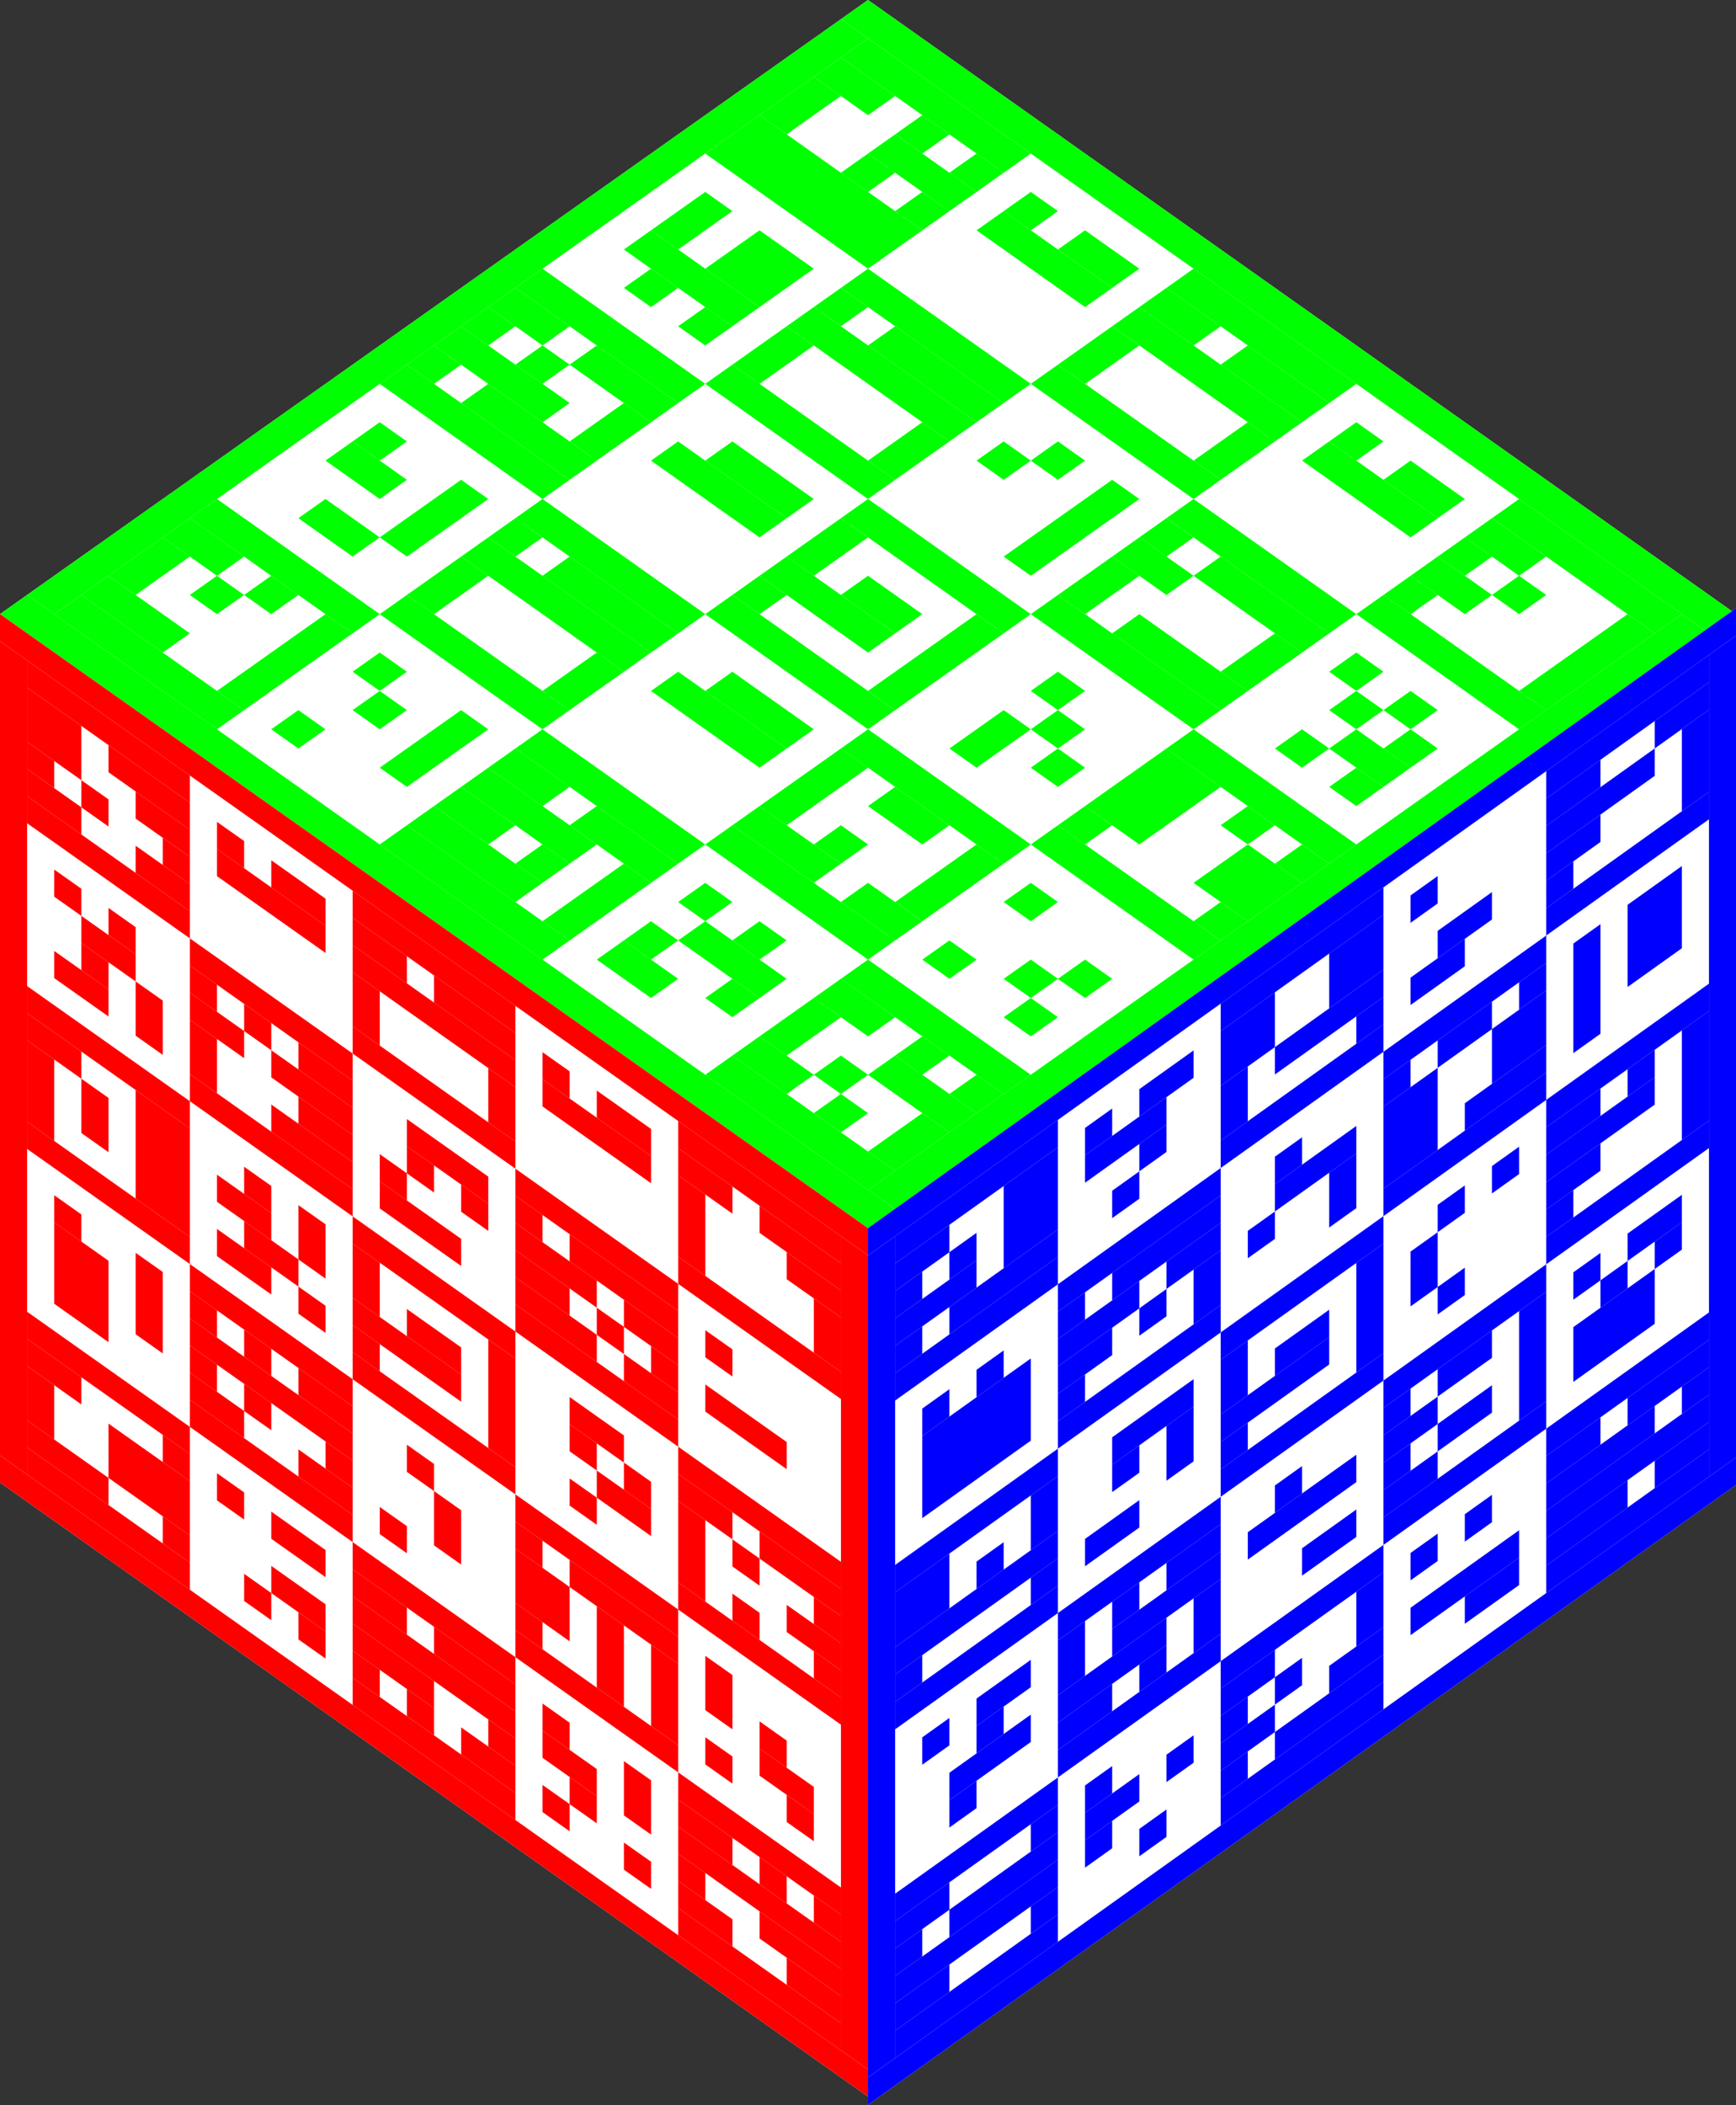 <?xml version="1.0" encoding="UTF-8" standalone="no"?>
<svg
   xmlns:dc="http://purl.org/dc/elements/1.1/"
   xmlns:cc="http://creativecommons.org/ns#"
   xmlns:rdf="http://www.w3.org/1999/02/22-rdf-syntax-ns#"
   xmlns:svg="http://www.w3.org/2000/svg"
   xmlns="http://www.w3.org/2000/svg"
   xmlns:sodipodi="http://sodipodi.sourceforge.net/DTD/sodipodi-0.dtd"
   xmlns:inkscape="http://www.inkscape.org/namespaces/inkscape"
   width="6.788cm"
   height="8.227cm"
   version="1.1"
   id="svg333"
   sodipodi:docname="LEDcube.svg"
   inkscape:version="1.0.2-2 (e86c870879, 2021-01-15)">
  <rect width="100%" height="100%" fill="#333333" stroke="none"/>
  <defs
     id="defs337" />
  <sodipodi:namedview
     pagecolor="#ffffff"
     bordercolor="#666666"
     borderopacity="1"
     objecttolerance="10"
     gridtolerance="10"
     guidetolerance="10"
     inkscape:pageopacity="0"
     inkscape:pageshadow="2"
     inkscape:window-width="3840"
     inkscape:window-height="2054"
     id="namedview335"
     showgrid="false"
     inkscape:document-units="cm"
     units="cm"
     fit-margin-top="0"
     fit-margin-left="0"
     fit-margin-right="0"
     fit-margin-bottom="0"
     inkscape:zoom="2.949165"
     inkscape:cx="98.946832"
     inkscape:cy="175.46591"
     inkscape:window-x="-11"
     inkscape:window-y="-11"
     inkscape:window-maximized="1"
     inkscape:current-layer="svg333"
     inkscape:document-rotation="0" />
  <desc
     id="desc10">Zint Generated Symbol
   </desc>
  <g
     id="g2401"
     transform="matrix(0.5,0,0,0.5,37.572,-8.6847486e-4)">
    <g
       id="barcode"
       fill="#00ff00"
       transform="matrix(4.009,2.835,-4.009,2.835,181.417,0.002)">
      <rect
         x="0"
         y="0"
         width="64"
         height="64"
         fill="#ffffff"
         id="rect12" />
      <rect
         x="2"
         y="2"
         width="12"
         height="2"
         id="rect14" />
      <rect
         x="26"
         y="2"
         width="12"
         height="2"
         id="rect16" />
      <rect
         x="50"
         y="2"
         width="12"
         height="2"
         id="rect18" />
      <rect
         x="2"
         y="4"
         width="4"
         height="2"
         id="rect20" />
      <rect
         x="8"
         y="4"
         width="2"
         height="2"
         id="rect22" />
      <rect
         x="12"
         y="4"
         width="2"
         height="2"
         id="rect24" />
      <rect
         x="16"
         y="4"
         width="2"
         height="2"
         id="rect26" />
      <rect
         x="20"
         y="4"
         width="4"
         height="2"
         id="rect28" />
      <rect
         x="26"
         y="4"
         width="4"
         height="2"
         id="rect30" />
      <rect
         x="32"
         y="4"
         width="6"
         height="2"
         id="rect32" />
      <rect
         x="40"
         y="4"
         width="2"
         height="2"
         id="rect34" />
      <rect
         x="44"
         y="4"
         width="4"
         height="2"
         id="rect36" />
      <rect
         x="50"
         y="4"
         width="4"
         height="2"
         id="rect38" />
      <rect
         x="60"
         y="4"
         width="2"
         height="8"
         id="rect40" />
      <rect
         x="2"
         y="6"
         width="2"
         height="4"
         id="rect42" />
      <rect
         x="8"
         y="6"
         width="6"
         height="2"
         id="rect44" />
      <rect
         x="16"
         y="6"
         width="8"
         height="2"
         id="rect46" />
      <rect
         x="26"
         y="6"
         width="12"
         height="2"
         id="rect48" />
      <rect
         x="40"
         y="6"
         width="8"
         height="2"
         id="rect50" />
      <rect
         x="50"
         y="6"
         width="2"
         height="2"
         id="rect52" />
      <rect
         x="54"
         y="6"
         width="2"
         height="2"
         id="rect54" />
      <rect
         x="8"
         y="8"
         width="2"
         height="2"
         id="rect56" />
      <rect
         x="12"
         y="8"
         width="2"
         height="2"
         id="rect58" />
      <rect
         x="26"
         y="8"
         width="2"
         height="4"
         id="rect60" />
      <rect
         x="36"
         y="8"
         width="2"
         height="4"
         id="rect62" />
      <rect
         x="50"
         y="8"
         width="4"
         height="2"
         id="rect64" />
      <rect
         x="2"
         y="10"
         width="12"
         height="4"
         id="rect66" />
      <rect
         x="50"
         y="10"
         width="2"
         height="2"
         id="rect68" />
      <rect
         x="26"
         y="12"
         width="12"
         height="2"
         id="rect70" />
      <rect
         x="50"
         y="12"
         width="12"
         height="2"
         id="rect72" />
      <rect
         x="14"
         y="14"
         width="12"
         height="2"
         id="rect74" />
      <rect
         x="38"
         y="14"
         width="12"
         height="2"
         id="rect76" />
      <rect
         x="4"
         y="16"
         width="2"
         height="4"
         id="rect78" />
      <rect
         x="8"
         y="16"
         width="4"
         height="4"
         id="rect80" />
      <rect
         x="14"
         y="16"
         width="2"
         height="2"
         id="rect82" />
      <rect
         x="18"
         y="16"
         width="8"
         height="2"
         id="rect84" />
      <rect
         x="30"
         y="16"
         width="2"
         height="2"
         id="rect86" />
      <rect
         x="34"
         y="16"
         width="2"
         height="8"
         id="rect88" />
      <rect
         x="38"
         y="16"
         width="2"
         height="2"
         id="rect90" />
      <rect
         x="42"
         y="16"
         width="8"
         height="2"
         id="rect92" />
      <rect
         x="52"
         y="16"
         width="2"
         height="2"
         id="rect94" />
      <rect
         x="56"
         y="16"
         width="2"
         height="2"
         id="rect96" />
      <rect
         x="14"
         y="18"
         width="12"
         height="2"
         id="rect98" />
      <rect
         x="28"
         y="18"
         width="2"
         height="2"
         id="rect100" />
      <rect
         x="38"
         y="18"
         width="4"
         height="2"
         id="rect102" />
      <rect
         x="48"
         y="18"
         width="2"
         height="4"
         id="rect104" />
      <rect
         x="54"
         y="18"
         width="2"
         height="2"
         id="rect106" />
      <rect
         x="58"
         y="18"
         width="2"
         height="2"
         id="rect108" />
      <rect
         x="4"
         y="20"
         width="8"
         height="2"
         id="rect110" />
      <rect
         x="14"
         y="20"
         width="2"
         height="4"
         id="rect112" />
      <rect
         x="24"
         y="20"
         width="2"
         height="4"
         id="rect114" />
      <rect
         x="38"
         y="20"
         width="2"
         height="4"
         id="rect116" />
      <rect
         x="56"
         y="20"
         width="4"
         height="2"
         id="rect118" />
      <rect
         x="6"
         y="22"
         width="2"
         height="2"
         id="rect120" />
      <rect
         x="10"
         y="22"
         width="2"
         height="2"
         id="rect122" />
      <rect
         x="42"
         y="22"
         width="8"
         height="2"
         id="rect124" />
      <rect
         x="54"
         y="22"
         width="2"
         height="2"
         id="rect126" />
      <rect
         x="58"
         y="22"
         width="2"
         height="2"
         id="rect128" />
      <rect
         x="14"
         y="24"
         width="12"
         height="2"
         id="rect130" />
      <rect
         x="38"
         y="24"
         width="12"
         height="2"
         id="rect132" />
      <rect
         x="2"
         y="26"
         width="12"
         height="2"
         id="rect134" />
      <rect
         x="26"
         y="26"
         width="12"
         height="2"
         id="rect136" />
      <rect
         x="50"
         y="26"
         width="12"
         height="2"
         id="rect138" />
      <rect
         x="2"
         y="28"
         width="4"
         height="2"
         id="rect140" />
      <rect
         x="8"
         y="28"
         width="6"
         height="2"
         id="rect142" />
      <rect
         x="18"
         y="28"
         width="6"
         height="2"
         id="rect144" />
      <rect
         x="26"
         y="28"
         width="2"
         height="4"
         id="rect146" />
      <rect
         x="36"
         y="28"
         width="2"
         height="8"
         id="rect148" />
      <rect
         x="42"
         y="28"
         width="2"
         height="2"
         id="rect150" />
      <rect
         x="50"
         y="28"
         width="4"
         height="6"
         id="rect152" />
      <rect
         x="56"
         y="28"
         width="2"
         height="2"
         id="rect154" />
      <rect
         x="60"
         y="28"
         width="2"
         height="2"
         id="rect156" />
      <rect
         x="2"
         y="30"
         width="2"
         height="2"
         id="rect158" />
      <rect
         x="6"
         y="30"
         width="2"
         height="2"
         id="rect160" />
      <rect
         x="12"
         y="30"
         width="2"
         height="4"
         id="rect162" />
      <rect
         x="16"
         y="30"
         width="8"
         height="2"
         id="rect164" />
      <rect
         x="30"
         y="30"
         width="4"
         height="2"
         id="rect166" />
      <rect
         x="44"
         y="30"
         width="2"
         height="2"
         id="rect168" />
      <rect
         x="58"
         y="30"
         width="4"
         height="4"
         id="rect170" />
      <rect
         x="2"
         y="32"
         width="8"
         height="2"
         id="rect172" />
      <rect
         x="26"
         y="32"
         width="8"
         height="2"
         id="rect174" />
      <rect
         x="42"
         y="32"
         width="2"
         height="4"
         id="rect176" />
      <rect
         x="46"
         y="32"
         width="2"
         height="2"
         id="rect178" />
      <rect
         x="2"
         y="34"
         width="2"
         height="2"
         id="rect180" />
      <rect
         x="6"
         y="34"
         width="8"
         height="2"
         id="rect182" />
      <rect
         x="26"
         y="34"
         width="2"
         height="2"
         id="rect184" />
      <rect
         x="50"
         y="34"
         width="2"
         height="2"
         id="rect186" />
      <rect
         x="60"
         y="34"
         width="2"
         height="2"
         id="rect188" />
      <rect
         x="2"
         y="36"
         width="12"
         height="2"
         id="rect190" />
      <rect
         x="26"
         y="36"
         width="12"
         height="2"
         id="rect192" />
      <rect
         x="50"
         y="36"
         width="12"
         height="2"
         id="rect194" />
      <rect
         x="14"
         y="38"
         width="12"
         height="2"
         id="rect196" />
      <rect
         x="38"
         y="38"
         width="12"
         height="2"
         id="rect198" />
      <rect
         x="4"
         y="40"
         width="2"
         height="2"
         id="rect200" />
      <rect
         x="10"
         y="40"
         width="2"
         height="6"
         id="rect202" />
      <rect
         x="14"
         y="40"
         width="2"
         height="2"
         id="rect204" />
      <rect
         x="18"
         y="40"
         width="8"
         height="2"
         id="rect206" />
      <rect
         x="30"
         y="40"
         width="6"
         height="2"
         id="rect208" />
      <rect
         x="38"
         y="40"
         width="2"
         height="6"
         id="rect210" />
      <rect
         x="42"
         y="40"
         width="4"
         height="2"
         id="rect212" />
      <rect
         x="48"
         y="40"
         width="2"
         height="6"
         id="rect214" />
      <rect
         x="52"
         y="40"
         width="2"
         height="2"
         id="rect216" />
      <rect
         x="4"
         y="42"
         width="4"
         height="2"
         id="rect218" />
      <rect
         x="14"
         y="42"
         width="12"
         height="2"
         id="rect220" />
      <rect
         x="28"
         y="42"
         width="8"
         height="2"
         id="rect222" />
      <rect
         x="58"
         y="42"
         width="2"
         height="2"
         id="rect224" />
      <rect
         x="14"
         y="44"
         width="2"
         height="4"
         id="rect226" />
      <rect
         x="24"
         y="44"
         width="2"
         height="4"
         id="rect228" />
      <rect
         x="42"
         y="44"
         width="2"
         height="2"
         id="rect230" />
      <rect
         x="56"
         y="44"
         width="2"
         height="2"
         id="rect232" />
      <rect
         x="6"
         y="46"
         width="4"
         height="2"
         id="rect234" />
      <rect
         x="38"
         y="46"
         width="6"
         height="2"
         id="rect236" />
      <rect
         x="46"
         y="46"
         width="4"
         height="2"
         id="rect238" />
      <rect
         x="52"
         y="46"
         width="2"
         height="2"
         id="rect240" />
      <rect
         x="58"
         y="46"
         width="2"
         height="2"
         id="rect242" />
      <rect
         x="14"
         y="48"
         width="12"
         height="2"
         id="rect244" />
      <rect
         x="38"
         y="48"
         width="12"
         height="2"
         id="rect246" />
      <rect
         x="2"
         y="50"
         width="12"
         height="2"
         id="rect248" />
      <rect
         x="26"
         y="50"
         width="12"
         height="2"
         id="rect250" />
      <rect
         x="50"
         y="50"
         width="12"
         height="2"
         id="rect252" />
      <rect
         x="2"
         y="52"
         width="4"
         height="2"
         id="rect254" />
      <rect
         x="8"
         y="52"
         width="2"
         height="2"
         id="rect256" />
      <rect
         x="12"
         y="52"
         width="2"
         height="8"
         id="rect258" />
      <rect
         x="16"
         y="52"
         width="2"
         height="2"
         id="rect260" />
      <rect
         x="22"
         y="52"
         width="2"
         height="6"
         id="rect262" />
      <rect
         x="26"
         y="52"
         width="4"
         height="2"
         id="rect264" />
      <rect
         x="32"
         y="52"
         width="6"
         height="2"
         id="rect266" />
      <rect
         x="40"
         y="52"
         width="2"
         height="2"
         id="rect268" />
      <rect
         x="44"
         y="52"
         width="2"
         height="2"
         id="rect270" />
      <rect
         x="50"
         y="52"
         width="4"
         height="2"
         id="rect272" />
      <rect
         x="56"
         y="52"
         width="2"
         height="2"
         id="rect274" />
      <rect
         x="60"
         y="52"
         width="2"
         height="2"
         id="rect276" />
      <rect
         x="2"
         y="54"
         width="2"
         height="4"
         id="rect278" />
      <rect
         x="6"
         y="54"
         width="2"
         height="2"
         id="rect280" />
      <rect
         x="18"
         y="54"
         width="2"
         height="2"
         id="rect282" />
      <rect
         x="26"
         y="54"
         width="8"
         height="2"
         id="rect284" />
      <rect
         x="36"
         y="54"
         width="2"
         height="6"
         id="rect286" />
      <rect
         x="42"
         y="54"
         width="6"
         height="2"
         id="rect288" />
      <rect
         x="50"
         y="54"
         width="2"
         height="4"
         id="rect290" />
      <rect
         x="56"
         y="54"
         width="6"
         height="2"
         id="rect292" />
      <rect
         x="26"
         y="56"
         width="4"
         height="2"
         id="rect294" />
      <rect
         x="32"
         y="56"
         width="2"
         height="2"
         id="rect296" />
      <rect
         x="40"
         y="56"
         width="2"
         height="2"
         id="rect298" />
      <rect
         x="46"
         y="56"
         width="2"
         height="2"
         id="rect300" />
      <rect
         x="54"
         y="56"
         width="2"
         height="2"
         id="rect302" />
      <rect
         x="60"
         y="56"
         width="2"
         height="4"
         id="rect304" />
      <rect
         x="2"
         y="58"
         width="6"
         height="2"
         id="rect306" />
      <rect
         x="16"
         y="58"
         width="2"
         height="2"
         id="rect308" />
      <rect
         x="26"
         y="58"
         width="8"
         height="2"
         id="rect310" />
      <rect
         x="40"
         y="58"
         width="4"
         height="2"
         id="rect312" />
      <rect
         x="50"
         y="58"
         width="4"
         height="2"
         id="rect314" />
      <rect
         x="56"
         y="58"
         width="2"
         height="2"
         id="rect316" />
      <rect
         x="2"
         y="60"
         width="12"
         height="2"
         id="rect318" />
      <rect
         x="26"
         y="60"
         width="12"
         height="2"
         id="rect320" />
      <rect
         x="50"
         y="60"
         width="12"
         height="2"
         id="rect322" />
      <rect
         x="0"
         y="0"
         width="64"
         height="2"
         id="rect324" />
      <rect
         x="0"
         y="62"
         width="64"
         height="2"
         id="rect326" />
      <rect
         x="0"
         y="2"
         width="2"
         height="60"
         id="rect328" />
      <rect
         x="62"
         y="2"
         width="2"
         height="60"
         id="rect330" />
    </g>
    <g
       id="barcode-3"
       fill="#ff0000"
       transform="matrix(4.009,2.835,0,4.009,-75.146,181.417)">
      <rect
         x="0"
         y="0"
         width="64"
         height="64"
         fill="#ffffff"
         id="rect533" />
      <rect
         x="2"
         y="2"
         width="12"
         height="2"
         id="rect535" />
      <rect
         x="26"
         y="2"
         width="12"
         height="2"
         id="rect537" />
      <rect
         x="50"
         y="2"
         width="12"
         height="2"
         id="rect539" />
      <rect
         x="2"
         y="4"
         width="4"
         height="4"
         id="rect541" />
      <rect
         x="8"
         y="4"
         width="6"
         height="2"
         id="rect543" />
      <rect
         x="16"
         y="4"
         width="2"
         height="2"
         id="rect545" />
      <rect
         x="20"
         y="4"
         width="4"
         height="2"
         id="rect547" />
      <rect
         x="26"
         y="4"
         width="4"
         height="2"
         id="rect549" />
      <rect
         x="32"
         y="4"
         width="6"
         height="2"
         id="rect551" />
      <rect
         x="40"
         y="4"
         width="2"
         height="2"
         id="rect553" />
      <rect
         x="44"
         y="4"
         width="4"
         height="2"
         id="rect555" />
      <rect
         x="50"
         y="4"
         width="4"
         height="2"
         id="rect557" />
      <rect
         x="56"
         y="4"
         width="6"
         height="2"
         id="rect559" />
      <rect
         x="10"
         y="6"
         width="4"
         height="2"
         id="rect561" />
      <rect
         x="16"
         y="6"
         width="8"
         height="2"
         id="rect563" />
      <rect
         x="26"
         y="6"
         width="12"
         height="2"
         id="rect565" />
      <rect
         x="40"
         y="6"
         width="8"
         height="2"
         id="rect567" />
      <rect
         x="50"
         y="6"
         width="2"
         height="6"
         id="rect569" />
      <rect
         x="58"
         y="6"
         width="4"
         height="2"
         id="rect571" />
      <rect
         x="2"
         y="8"
         width="2"
         height="2"
         id="rect573" />
      <rect
         x="6"
         y="8"
         width="2"
         height="2"
         id="rect575" />
      <rect
         x="12"
         y="8"
         width="2"
         height="2"
         id="rect577" />
      <rect
         x="26"
         y="8"
         width="2"
         height="4"
         id="rect579" />
      <rect
         x="36"
         y="8"
         width="2"
         height="4"
         id="rect581" />
      <rect
         x="60"
         y="8"
         width="2"
         height="4"
         id="rect583" />
      <rect
         x="2"
         y="10"
         width="4"
         height="2"
         id="rect585" />
      <rect
         x="10"
         y="10"
         width="4"
         height="2"
         id="rect587" />
      <rect
         x="2"
         y="12"
         width="12"
         height="2"
         id="rect589" />
      <rect
         x="26"
         y="12"
         width="12"
         height="2"
         id="rect591" />
      <rect
         x="50"
         y="12"
         width="12"
         height="2"
         id="rect593" />
      <rect
         x="14"
         y="14"
         width="12"
         height="2"
         id="rect595" />
      <rect
         x="38"
         y="14"
         width="12"
         height="2"
         id="rect597" />
      <rect
         x="4"
         y="16"
         width="2"
         height="2"
         id="rect599" />
      <rect
         x="8"
         y="16"
         width="2"
         height="2"
         id="rect601" />
      <rect
         x="14"
         y="16"
         width="2"
         height="2"
         id="rect603" />
      <rect
         x="18"
         y="16"
         width="2"
         height="2"
         id="rect605" />
      <rect
         x="22"
         y="16"
         width="4"
         height="2"
         id="rect607" />
      <rect
         x="30"
         y="16"
         width="6"
         height="2"
         id="rect609" />
      <rect
         x="38"
         y="16"
         width="2"
         height="2"
         id="rect611" />
      <rect
         x="42"
         y="16"
         width="8"
         height="2"
         id="rect613" />
      <rect
         x="52"
         y="16"
         width="2"
         height="2"
         id="rect615" />
      <rect
         x="6"
         y="18"
         width="4"
         height="2"
         id="rect617" />
      <rect
         x="14"
         y="18"
         width="4"
         height="2"
         id="rect619" />
      <rect
         x="20"
         y="18"
         width="6"
         height="2"
         id="rect621" />
      <rect
         x="30"
         y="18"
         width="2"
         height="2"
         id="rect623" />
      <rect
         x="34"
         y="18"
         width="2"
         height="2"
         id="rect625" />
      <rect
         x="38"
         y="18"
         width="6"
         height="2"
         id="rect627" />
      <rect
         x="46"
         y="18"
         width="4"
         height="2"
         id="rect629" />
      <rect
         x="6"
         y="20"
         width="2"
         height="2"
         id="rect631" />
      <rect
         x="10"
         y="20"
         width="2"
         height="4"
         id="rect633" />
      <rect
         x="14"
         y="20"
         width="2"
         height="4"
         id="rect635" />
      <rect
         x="22"
         y="20"
         width="4"
         height="2"
         id="rect637" />
      <rect
         x="28"
         y="20"
         width="2"
         height="2"
         id="rect639" />
      <rect
         x="38"
         y="20"
         width="4"
         height="2"
         id="rect641" />
      <rect
         x="44"
         y="20"
         width="2"
         height="2"
         id="rect643" />
      <rect
         x="48"
         y="20"
         width="2"
         height="2"
         id="rect645" />
      <rect
         x="52"
         y="20"
         width="6"
         height="2"
         id="rect647" />
      <rect
         x="4"
         y="22"
         width="4"
         height="2"
         id="rect649" />
      <rect
         x="20"
         y="22"
         width="6"
         height="2"
         id="rect651" />
      <rect
         x="28"
         y="22"
         width="6"
         height="2"
         id="rect653" />
      <rect
         x="38"
         y="22"
         width="6"
         height="2"
         id="rect655" />
      <rect
         x="46"
         y="22"
         width="4"
         height="2"
         id="rect657" />
      <rect
         x="14"
         y="24"
         width="12"
         height="2"
         id="rect659" />
      <rect
         x="38"
         y="24"
         width="12"
         height="2"
         id="rect661" />
      <rect
         x="2"
         y="26"
         width="12"
         height="2"
         id="rect663" />
      <rect
         x="26"
         y="26"
         width="12"
         height="2"
         id="rect665" />
      <rect
         x="50"
         y="26"
         width="12"
         height="2"
         id="rect667" />
      <rect
         x="2"
         y="28"
         width="4"
         height="2"
         id="rect669" />
      <rect
         x="10"
         y="28"
         width="4"
         height="8"
         id="rect671" />
      <rect
         x="18"
         y="28"
         width="2"
         height="2"
         id="rect673" />
      <rect
         x="22"
         y="28"
         width="2"
         height="4"
         id="rect675" />
      <rect
         x="26"
         y="28"
         width="2"
         height="4"
         id="rect677" />
      <rect
         x="36"
         y="28"
         width="2"
         height="8"
         id="rect679" />
      <rect
         x="42"
         y="28"
         width="4"
         height="2"
         id="rect681" />
      <rect
         x="50"
         y="28"
         width="4"
         height="2"
         id="rect683" />
      <rect
         x="56"
         y="28"
         width="6"
         height="2"
         id="rect685" />
      <rect
         x="2"
         y="30"
         width="2"
         height="6"
         id="rect687" />
      <rect
         x="6"
         y="30"
         width="2"
         height="4"
         id="rect689" />
      <rect
         x="16"
         y="30"
         width="4"
         height="2"
         id="rect691" />
      <rect
         x="30"
         y="30"
         width="4"
         height="2"
         id="rect693" />
      <rect
         x="42"
         y="30"
         width="2"
         height="2"
         id="rect695" />
      <rect
         x="46"
         y="30"
         width="2"
         height="2"
         id="rect697" />
      <rect
         x="50"
         y="30"
         width="2"
         height="6"
         id="rect699" />
      <rect
         x="54"
         y="30"
         width="2"
         height="2"
         id="rect701" />
      <rect
         x="60"
         y="30"
         width="2"
         height="2"
         id="rect703" />
      <rect
         x="18"
         y="32"
         width="4"
         height="2"
         id="rect705" />
      <rect
         x="26"
         y="32"
         width="8"
         height="2"
         id="rect707" />
      <rect
         x="44"
         y="32"
         width="4"
         height="2"
         id="rect709" />
      <rect
         x="58"
         y="32"
         width="4"
         height="2"
         id="rect711" />
      <rect
         x="16"
         y="34"
         width="4"
         height="2"
         id="rect713" />
      <rect
         x="22"
         y="34"
         width="2"
         height="2"
         id="rect715" />
      <rect
         x="26"
         y="34"
         width="2"
         height="2"
         id="rect717" />
      <rect
         x="42"
         y="34"
         width="2"
         height="2"
         id="rect719" />
      <rect
         x="54"
         y="34"
         width="2"
         height="2"
         id="rect721" />
      <rect
         x="60"
         y="34"
         width="2"
         height="2"
         id="rect723" />
      <rect
         x="2"
         y="36"
         width="12"
         height="2"
         id="rect725" />
      <rect
         x="26"
         y="36"
         width="12"
         height="2"
         id="rect727" />
      <rect
         x="50"
         y="36"
         width="12"
         height="2"
         id="rect729" />
      <rect
         x="14"
         y="38"
         width="12"
         height="2"
         id="rect731" />
      <rect
         x="38"
         y="38"
         width="12"
         height="2"
         id="rect733" />
      <rect
         x="4"
         y="40"
         width="2"
         height="2"
         id="rect735" />
      <rect
         x="10"
         y="40"
         width="2"
         height="6"
         id="rect737" />
      <rect
         x="14"
         y="40"
         width="2"
         height="2"
         id="rect739" />
      <rect
         x="18"
         y="40"
         width="2"
         height="2"
         id="rect741" />
      <rect
         x="22"
         y="40"
         width="4"
         height="2"
         id="rect743" />
      <rect
         x="30"
         y="40"
         width="2"
         height="2"
         id="rect745" />
      <rect
         x="38"
         y="40"
         width="2"
         height="2"
         id="rect747" />
      <rect
         x="42"
         y="40"
         width="8"
         height="2"
         id="rect749" />
      <rect
         x="52"
         y="40"
         width="2"
         height="4"
         id="rect751" />
      <rect
         x="4"
         y="42"
         width="4"
         height="6"
         id="rect753" />
      <rect
         x="14"
         y="42"
         width="12"
         height="2"
         id="rect755" />
      <rect
         x="32"
         y="42"
         width="2"
         height="4"
         id="rect757" />
      <rect
         x="38"
         y="42"
         width="4"
         height="4"
         id="rect759" />
      <rect
         x="44"
         y="42"
         width="2"
         height="6"
         id="rect761" />
      <rect
         x="48"
         y="42"
         width="2"
         height="6"
         id="rect763" />
      <rect
         x="56"
         y="42"
         width="2"
         height="2"
         id="rect765" />
      <rect
         x="14"
         y="44"
         width="2"
         height="2"
         id="rect767" />
      <rect
         x="18"
         y="44"
         width="2"
         height="2"
         id="rect769" />
      <rect
         x="24"
         y="44"
         width="2"
         height="2"
         id="rect771" />
      <rect
         x="56"
         y="44"
         width="4"
         height="2"
         id="rect773" />
      <rect
         x="14"
         y="46"
         width="4"
         height="2"
         id="rect775" />
      <rect
         x="22"
         y="46"
         width="4"
         height="2"
         id="rect777" />
      <rect
         x="28"
         y="46"
         width="2"
         height="2"
         id="rect779" />
      <rect
         x="38"
         y="46"
         width="2"
         height="2"
         id="rect781" />
      <rect
         x="52"
         y="46"
         width="2"
         height="2"
         id="rect783" />
      <rect
         x="58"
         y="46"
         width="2"
         height="2"
         id="rect785" />
      <rect
         x="14"
         y="48"
         width="12"
         height="2"
         id="rect787" />
      <rect
         x="38"
         y="48"
         width="12"
         height="2"
         id="rect789" />
      <rect
         x="2"
         y="50"
         width="12"
         height="2"
         id="rect791" />
      <rect
         x="26"
         y="50"
         width="12"
         height="2"
         id="rect793" />
      <rect
         x="50"
         y="50"
         width="12"
         height="2"
         id="rect795" />
      <rect
         x="2"
         y="52"
         width="4"
         height="2"
         id="rect797" />
      <rect
         x="12"
         y="52"
         width="2"
         height="2"
         id="rect799" />
      <rect
         x="16"
         y="52"
         width="2"
         height="2"
         id="rect801" />
      <rect
         x="20"
         y="52"
         width="4"
         height="2"
         id="rect803" />
      <rect
         x="26"
         y="52"
         width="4"
         height="2"
         id="rect805" />
      <rect
         x="32"
         y="52"
         width="6"
         height="2"
         id="rect807" />
      <rect
         x="40"
         y="52"
         width="2"
         height="2"
         id="rect809" />
      <rect
         x="46"
         y="52"
         width="2"
         height="4"
         id="rect811" />
      <rect
         x="50"
         y="52"
         width="4"
         height="2"
         id="rect813" />
      <rect
         x="56"
         y="52"
         width="2"
         height="2"
         id="rect815" />
      <rect
         x="60"
         y="52"
         width="2"
         height="2"
         id="rect817" />
      <rect
         x="2"
         y="54"
         width="2"
         height="4"
         id="rect819" />
      <rect
         x="8"
         y="54"
         width="6"
         height="4"
         id="rect821" />
      <rect
         x="26"
         y="54"
         width="12"
         height="2"
         id="rect823" />
      <rect
         x="40"
         y="54"
         width="4"
         height="2"
         id="rect825" />
      <rect
         x="50"
         y="54"
         width="12"
         height="2"
         id="rect827" />
      <rect
         x="20"
         y="56"
         width="4"
         height="2"
         id="rect829" />
      <rect
         x="26"
         y="56"
         width="6"
         height="2"
         id="rect831" />
      <rect
         x="36"
         y="56"
         width="2"
         height="2"
         id="rect833" />
      <rect
         x="42"
         y="56"
         width="2"
         height="2"
         id="rect835" />
      <rect
         x="50"
         y="56"
         width="2"
         height="2"
         id="rect837" />
      <rect
         x="56"
         y="56"
         width="6"
         height="2"
         id="rect839" />
      <rect
         x="2"
         y="58"
         width="6"
         height="2"
         id="rect841" />
      <rect
         x="12"
         y="58"
         width="2"
         height="2"
         id="rect843" />
      <rect
         x="18"
         y="58"
         width="2"
         height="2"
         id="rect845" />
      <rect
         x="22"
         y="58"
         width="2"
         height="2"
         id="rect847" />
      <rect
         x="26"
         y="58"
         width="2"
         height="2"
         id="rect849" />
      <rect
         x="30"
         y="58"
         width="2"
         height="2"
         id="rect851" />
      <rect
         x="34"
         y="58"
         width="4"
         height="2"
         id="rect853" />
      <rect
         x="40"
         y="58"
         width="2"
         height="2"
         id="rect855" />
      <rect
         x="46"
         y="58"
         width="2"
         height="2"
         id="rect857" />
      <rect
         x="50"
         y="58"
         width="4"
         height="2"
         id="rect859" />
      <rect
         x="58"
         y="58"
         width="4"
         height="2"
         id="rect861" />
      <rect
         x="2"
         y="60"
         width="12"
         height="2"
         id="rect863" />
      <rect
         x="26"
         y="60"
         width="12"
         height="2"
         id="rect865" />
      <rect
         x="50"
         y="60"
         width="12"
         height="2"
         id="rect867" />
      <rect
         x="0"
         y="0"
         width="64"
         height="2"
         id="rect869" />
      <rect
         x="0"
         y="62"
         width="64"
         height="2"
         id="rect871" />
      <rect
         x="0"
         y="2"
         width="2"
         height="60"
         id="rect873" />
      <rect
         x="62"
         y="2"
         width="2"
         height="60"
         id="rect875" />
    </g>
    <g
       id="barcode-0"
       fill="#0000ff"
       transform="matrix(4.009,-2.862,0,4.047,181.417,362.833)">
      <rect
         x="0"
         y="0"
         width="64"
         height="64"
         fill="#ffffff"
         id="rect1400" />
      <rect
         x="2"
         y="2"
         width="12"
         height="2"
         id="rect1402" />
      <rect
         x="26"
         y="2"
         width="12"
         height="2"
         id="rect1404" />
      <rect
         x="50"
         y="2"
         width="12"
         height="2"
         id="rect1406" />
      <rect
         x="2"
         y="4"
         width="4"
         height="2"
         id="rect1408" />
      <rect
         x="10"
         y="4"
         width="4"
         height="6"
         id="rect1410" />
      <rect
         x="16"
         y="4"
         width="2"
         height="2"
         id="rect1412" />
      <rect
         x="20"
         y="4"
         width="4"
         height="2"
         id="rect1414" />
      <rect
         x="26"
         y="4"
         width="4"
         height="4"
         id="rect1416" />
      <rect
         x="34"
         y="4"
         width="4"
         height="4"
         id="rect1418" />
      <rect
         x="40"
         y="4"
         width="2"
         height="2"
         id="rect1420" />
      <rect
         x="50"
         y="4"
         width="4"
         height="2"
         id="rect1422" />
      <rect
         x="58"
         y="4"
         width="4"
         height="2"
         id="rect1424" />
      <rect
         x="2"
         y="6"
         width="2"
         height="2"
         id="rect1426" />
      <rect
         x="6"
         y="6"
         width="2"
         height="2"
         id="rect1428" />
      <rect
         x="16"
         y="6"
         width="6"
         height="2"
         id="rect1430" />
      <rect
         x="50"
         y="6"
         width="8"
         height="2"
         id="rect1432" />
      <rect
         x="60"
         y="6"
         width="2"
         height="6"
         id="rect1434" />
      <rect
         x="2"
         y="8"
         width="6"
         height="2"
         id="rect1436" />
      <rect
         x="20"
         y="8"
         width="2"
         height="2"
         id="rect1438" />
      <rect
         x="26"
         y="8"
         width="2"
         height="4"
         id="rect1440" />
      <rect
         x="30"
         y="8"
         width="8"
         height="2"
         id="rect1442" />
      <rect
         x="42"
         y="8"
         width="4"
         height="2"
         id="rect1444" />
      <rect
         x="50"
         y="8"
         width="4"
         height="2"
         id="rect1446" />
      <rect
         x="2"
         y="10"
         width="2"
         height="2"
         id="rect1448" />
      <rect
         x="6"
         y="10"
         width="8"
         height="2"
         id="rect1450" />
      <rect
         x="18"
         y="10"
         width="2"
         height="2"
         id="rect1452" />
      <rect
         x="36"
         y="10"
         width="2"
         height="2"
         id="rect1454" />
      <rect
         x="40"
         y="10"
         width="4"
         height="2"
         id="rect1456" />
      <rect
         x="50"
         y="10"
         width="2"
         height="2"
         id="rect1458" />
      <rect
         x="2"
         y="12"
         width="12"
         height="2"
         id="rect1460" />
      <rect
         x="26"
         y="12"
         width="12"
         height="2"
         id="rect1462" />
      <rect
         x="50"
         y="12"
         width="12"
         height="2"
         id="rect1464" />
      <rect
         x="14"
         y="14"
         width="12"
         height="2"
         id="rect1466" />
      <rect
         x="38"
         y="14"
         width="12"
         height="2"
         id="rect1468" />
      <rect
         x="4"
         y="16"
         width="2"
         height="2"
         id="rect1470" />
      <rect
         x="8"
         y="16"
         width="2"
         height="2"
         id="rect1472" />
      <rect
         x="14"
         y="16"
         width="2"
         height="2"
         id="rect1474" />
      <rect
         x="18"
         y="16"
         width="8"
         height="2"
         id="rect1476" />
      <rect
         x="30"
         y="16"
         width="2"
         height="2"
         id="rect1478" />
      <rect
         x="38"
         y="16"
         width="2"
         height="2"
         id="rect1480" />
      <rect
         x="42"
         y="16"
         width="4"
         height="2"
         id="rect1482" />
      <rect
         x="48"
         y="16"
         width="2"
         height="2"
         id="rect1484" />
      <rect
         x="52"
         y="16"
         width="2"
         height="8"
         id="rect1486" />
      <rect
         x="56"
         y="16"
         width="4"
         height="6"
         id="rect1488" />
      <rect
         x="4"
         y="18"
         width="8"
         height="6"
         id="rect1490" />
      <rect
         x="14"
         y="18"
         width="6"
         height="2"
         id="rect1492" />
      <rect
         x="22"
         y="18"
         width="4"
         height="2"
         id="rect1494" />
      <rect
         x="30"
         y="18"
         width="6"
         height="2"
         id="rect1496" />
      <rect
         x="38"
         y="18"
         width="4"
         height="6"
         id="rect1498" />
      <rect
         x="46"
         y="18"
         width="4"
         height="4"
         id="rect1500" />
      <rect
         x="14"
         y="20"
         width="4"
         height="2"
         id="rect1502" />
      <rect
         x="20"
         y="20"
         width="2"
         height="2"
         id="rect1504" />
      <rect
         x="24"
         y="20"
         width="2"
         height="4"
         id="rect1506" />
      <rect
         x="28"
         y="20"
         width="2"
         height="2"
         id="rect1508" />
      <rect
         x="34"
         y="20"
         width="2"
         height="4"
         id="rect1510" />
      <rect
         x="14"
         y="22"
         width="2"
         height="2"
         id="rect1512" />
      <rect
         x="44"
         y="22"
         width="6"
         height="2"
         id="rect1514" />
      <rect
         x="14"
         y="24"
         width="12"
         height="2"
         id="rect1516" />
      <rect
         x="38"
         y="24"
         width="12"
         height="2"
         id="rect1518" />
      <rect
         x="2"
         y="26"
         width="12"
         height="2"
         id="rect1520" />
      <rect
         x="26"
         y="26"
         width="12"
         height="2"
         id="rect1522" />
      <rect
         x="50"
         y="26"
         width="12"
         height="2"
         id="rect1524" />
      <rect
         x="2"
         y="28"
         width="4"
         height="4"
         id="rect1526" />
      <rect
         x="12"
         y="28"
         width="2"
         height="4"
         id="rect1528" />
      <rect
         x="18"
         y="28"
         width="6"
         height="2"
         id="rect1530" />
      <rect
         x="26"
         y="28"
         width="2"
         height="4"
         id="rect1532" />
      <rect
         x="36"
         y="28"
         width="2"
         height="8"
         id="rect1534" />
      <rect
         x="42"
         y="28"
         width="2"
         height="2"
         id="rect1536" />
      <rect
         x="46"
         y="28"
         width="2"
         height="2"
         id="rect1538" />
      <rect
         x="50"
         y="28"
         width="4"
         height="2"
         id="rect1540" />
      <rect
         x="56"
         y="28"
         width="2"
         height="2"
         id="rect1542" />
      <rect
         x="60"
         y="28"
         width="2"
         height="8"
         id="rect1544" />
      <rect
         x="8"
         y="30"
         width="2"
         height="2"
         id="rect1546" />
      <rect
         x="18"
         y="30"
         width="2"
         height="2"
         id="rect1548" />
      <rect
         x="22"
         y="30"
         width="2"
         height="4"
         id="rect1550" />
      <rect
         x="30"
         y="30"
         width="4"
         height="2"
         id="rect1552" />
      <rect
         x="40"
         y="30"
         width="2"
         height="4"
         id="rect1554" />
      <rect
         x="50"
         y="30"
         width="8"
         height="2"
         id="rect1556" />
      <rect
         x="2"
         y="32"
         width="12"
         height="2"
         id="rect1558" />
      <rect
         x="26"
         y="32"
         width="8"
         height="2"
         id="rect1560" />
      <rect
         x="50"
         y="32"
         width="4"
         height="2"
         id="rect1562" />
      <rect
         x="2"
         y="34"
         width="2"
         height="2"
         id="rect1564" />
      <rect
         x="12"
         y="34"
         width="2"
         height="2"
         id="rect1566" />
      <rect
         x="16"
         y="34"
         width="4"
         height="2"
         id="rect1568" />
      <rect
         x="26"
         y="34"
         width="2"
         height="2"
         id="rect1570" />
      <rect
         x="42"
         y="34"
         width="2"
         height="2"
         id="rect1572" />
      <rect
         x="50"
         y="34"
         width="2"
         height="2"
         id="rect1574" />
      <rect
         x="2"
         y="36"
         width="12"
         height="2"
         id="rect1576" />
      <rect
         x="26"
         y="36"
         width="12"
         height="2"
         id="rect1578" />
      <rect
         x="50"
         y="36"
         width="12"
         height="2"
         id="rect1580" />
      <rect
         x="14"
         y="38"
         width="12"
         height="2"
         id="rect1582" />
      <rect
         x="38"
         y="38"
         width="12"
         height="2"
         id="rect1584" />
      <rect
         x="4"
         y="40"
         width="2"
         height="2"
         id="rect1586" />
      <rect
         x="8"
         y="40"
         width="4"
         height="2"
         id="rect1588" />
      <rect
         x="14"
         y="40"
         width="2"
         height="4"
         id="rect1590" />
      <rect
         x="18"
         y="40"
         width="2"
         height="2"
         id="rect1592" />
      <rect
         x="22"
         y="40"
         width="4"
         height="2"
         id="rect1594" />
      <rect
         x="30"
         y="40"
         width="2"
         height="2"
         id="rect1596" />
      <rect
         x="38"
         y="40"
         width="2"
         height="2"
         id="rect1598" />
      <rect
         x="42"
         y="40"
         width="4"
         height="2"
         id="rect1600" />
      <rect
         x="48"
         y="40"
         width="2"
         height="8"
         id="rect1602" />
      <rect
         x="52"
         y="40"
         width="2"
         height="2"
         id="rect1604" />
      <rect
         x="56"
         y="40"
         width="4"
         height="2"
         id="rect1606" />
      <rect
         x="8"
         y="42"
         width="2"
         height="2"
         id="rect1608" />
      <rect
         x="18"
         y="42"
         width="8"
         height="2"
         id="rect1610" />
      <rect
         x="28"
         y="42"
         width="8"
         height="2"
         id="rect1612" />
      <rect
         x="38"
         y="42"
         width="4"
         height="2"
         id="rect1614" />
      <rect
         x="54"
         y="42"
         width="2"
         height="2"
         id="rect1616" />
      <rect
         x="58"
         y="42"
         width="2"
         height="2"
         id="rect1618" />
      <rect
         x="6"
         y="44"
         width="6"
         height="2"
         id="rect1620" />
      <rect
         x="14"
         y="44"
         width="8"
         height="2"
         id="rect1622" />
      <rect
         x="24"
         y="44"
         width="2"
         height="4"
         id="rect1624" />
      <rect
         x="38"
         y="44"
         width="2"
         height="2"
         id="rect1626" />
      <rect
         x="42"
         y="44"
         width="4"
         height="2"
         id="rect1628" />
      <rect
         x="52"
         y="44"
         width="6"
         height="4"
         id="rect1630" />
      <rect
         x="6"
         y="46"
         width="2"
         height="2"
         id="rect1632" />
      <rect
         x="14"
         y="46"
         width="4"
         height="2"
         id="rect1634" />
      <rect
         x="20"
         y="46"
         width="2"
         height="2"
         id="rect1636" />
      <rect
         x="32"
         y="46"
         width="4"
         height="2"
         id="rect1638" />
      <rect
         x="38"
         y="46"
         width="4"
         height="2"
         id="rect1640" />
      <rect
         x="14"
         y="48"
         width="12"
         height="2"
         id="rect1642" />
      <rect
         x="38"
         y="48"
         width="12"
         height="2"
         id="rect1644" />
      <rect
         x="2"
         y="50"
         width="12"
         height="2"
         id="rect1646" />
      <rect
         x="26"
         y="50"
         width="12"
         height="2"
         id="rect1648" />
      <rect
         x="50"
         y="50"
         width="12"
         height="2"
         id="rect1650" />
      <rect
         x="2"
         y="52"
         width="4"
         height="2"
         id="rect1652" />
      <rect
         x="12"
         y="52"
         width="2"
         height="2"
         id="rect1654" />
      <rect
         x="16"
         y="52"
         width="2"
         height="2"
         id="rect1656" />
      <rect
         x="26"
         y="52"
         width="4"
         height="2"
         id="rect1658" />
      <rect
         x="36"
         y="52"
         width="2"
         height="4"
         id="rect1660" />
      <rect
         x="40"
         y="52"
         width="2"
         height="2"
         id="rect1662" />
      <rect
         x="44"
         y="52"
         width="2"
         height="2"
         id="rect1664" />
      <rect
         x="50"
         y="52"
         width="4"
         height="2"
         id="rect1666" />
      <rect
         x="56"
         y="52"
         width="6"
         height="2"
         id="rect1668" />
      <rect
         x="2"
         y="54"
         width="2"
         height="2"
         id="rect1670" />
      <rect
         x="6"
         y="54"
         width="8"
         height="2"
         id="rect1672" />
      <rect
         x="16"
         y="54"
         width="4"
         height="2"
         id="rect1674" />
      <rect
         x="22"
         y="54"
         width="2"
         height="2"
         id="rect1676" />
      <rect
         x="26"
         y="54"
         width="2"
         height="2"
         id="rect1678" />
      <rect
         x="30"
         y="54"
         width="2"
         height="2"
         id="rect1680" />
      <rect
         x="50"
         y="54"
         width="8"
         height="2"
         id="rect1682" />
      <rect
         x="60"
         y="54"
         width="2"
         height="2"
         id="rect1684" />
      <rect
         x="2"
         y="56"
         width="12"
         height="2"
         id="rect1686" />
      <rect
         x="16"
         y="56"
         width="2"
         height="2"
         id="rect1688" />
      <rect
         x="26"
         y="56"
         width="4"
         height="2"
         id="rect1690" />
      <rect
         x="34"
         y="56"
         width="4"
         height="2"
         id="rect1692" />
      <rect
         x="40"
         y="56"
         width="8"
         height="2"
         id="rect1694" />
      <rect
         x="50"
         y="56"
         width="12"
         height="2"
         id="rect1696" />
      <rect
         x="2"
         y="58"
         width="4"
         height="2"
         id="rect1698" />
      <rect
         x="12"
         y="58"
         width="2"
         height="2"
         id="rect1700" />
      <rect
         x="20"
         y="58"
         width="2"
         height="2"
         id="rect1702" />
      <rect
         x="26"
         y="58"
         width="2"
         height="2"
         id="rect1704" />
      <rect
         x="30"
         y="58"
         width="8"
         height="2"
         id="rect1706" />
      <rect
         x="44"
         y="58"
         width="4"
         height="2"
         id="rect1708" />
      <rect
         x="50"
         y="58"
         width="6"
         height="2"
         id="rect1710" />
      <rect
         x="58"
         y="58"
         width="4"
         height="2"
         id="rect1712" />
      <rect
         x="2"
         y="60"
         width="12"
         height="2"
         id="rect1714" />
      <rect
         x="26"
         y="60"
         width="12"
         height="2"
         id="rect1716" />
      <rect
         x="50"
         y="60"
         width="12"
         height="2"
         id="rect1718" />
      <rect
         x="0"
         y="0"
         width="64"
         height="2"
         id="rect1720" />
      <rect
         x="0"
         y="62"
         width="64"
         height="2"
         id="rect1722" />
      <rect
         x="0"
         y="2"
         width="2"
         height="60"
         id="rect1724" />
      <rect
         x="62"
         y="2"
         width="2"
         height="60"
         id="rect1726" />
    </g>
  </g>
</svg>
